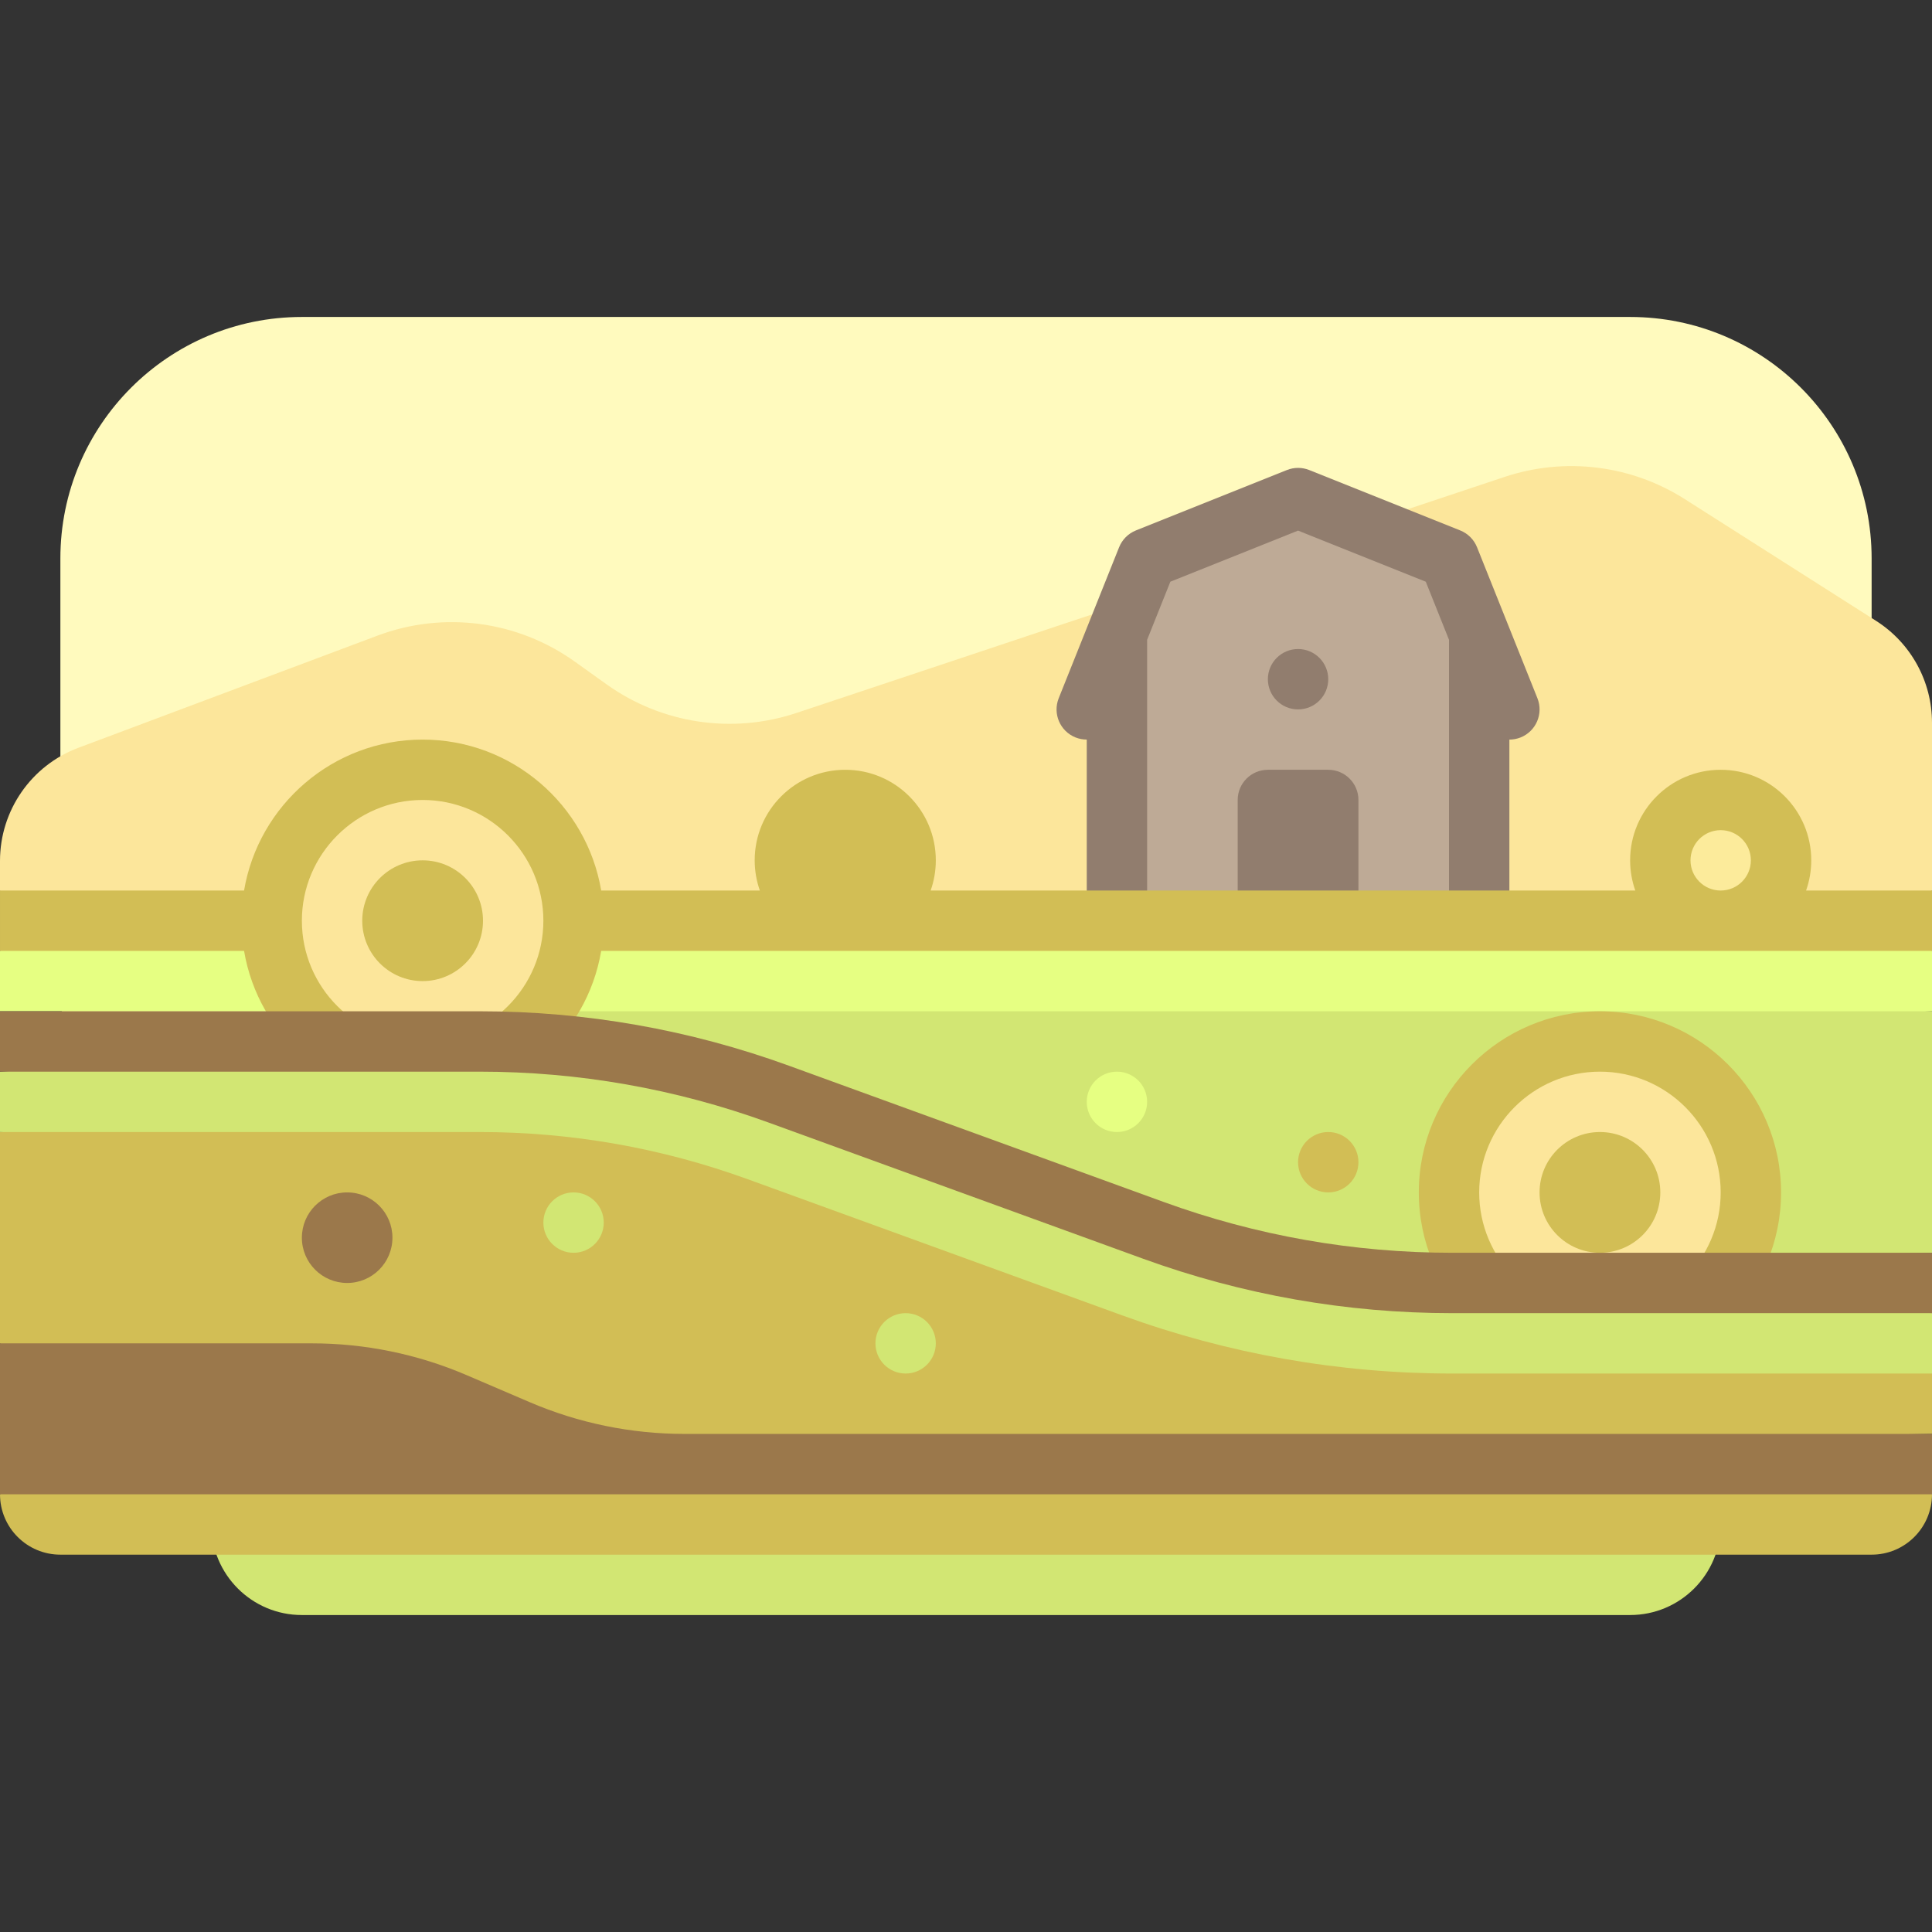 <svg id="Capa_1" enable-background="new 0 0 512 512" height="512" viewBox="0 0 512 512" width="512" xmlns="http://www.w3.org/2000/svg"><rect x="0" y="0" width="512" height="512" fill="#333333" stroke="none"/><path d="m496 228h-480v-80c0-35.346 28.654-64 64-64h352c35.346 0 64 28.654 64 64z" fill="#fffabe"/><path d="m20.764 198.176 79.301-29.738c17.462-6.548 37.037-3.974 52.212 6.865l8.518 6.084c14.579 10.414 33.261 13.223 50.258 7.557l187.66-62.553c15.998-5.333 33.547-3.172 47.774 5.881l50.693 32.259c9.23 5.874 14.82 16.056 14.82 26.997v44.472l-48.5 41.962h-442l-21.5-41.962v-7.862c0-13.339 8.274-25.279 20.764-29.962z" fill="#fce69b"/><path d="m296 244h96v-76l-8-20-40-16-40 16-8 20z" fill="#beaa96"/><g fill="#917d6e"><path d="m407.43 185.031-16-40c-.816-2.039-2.426-3.648-4.457-4.461l-40-16c-1.914-.766-4.031-.766-5.945 0l-40 16c-2.031.813-3.641 2.422-4.457 4.461l-16 40c-1.641 4.102.355 8.758 4.457 10.398.977.388 1.983.565 2.973.564v48.007c0 4.418 3.582 8 8 8s8-3.582 8-8v-74.455l6.156-15.389 33.843-13.539 33.844 13.539 6.156 15.39v74.454c0 4.418 3.582 8 8 8s8-3.582 8-8v-48h.004c.988 0 1.992-.18 2.969-.57 4.101-1.641 6.097-6.297 4.457-10.399z"/><path d="m360 244h-32v-32c0-4.418 3.582-8 8-8h16c4.418 0 8 3.582 8 8z"/><path d="m344 188c-4.418 0-8-3.582-8-8 0-4.418 3.582-8 8-8 4.418 0 8 3.582 8 8 0 4.418-3.582 8-8 8z"/></g><path d="m133 340 379-8v-64l-379-24z" fill="#d2e673"/><path d="m0 252 13.667-8h490.666l7.667 8v16h-512z" fill="#e6ff82"/><circle cx="424" cy="316" fill="#fce69b" r="40"/><circle cx="424" cy="316" fill="#d2be55" r="16"/><circle cx="112" cy="244" fill="#fce69b" r="40"/><circle cx="112" cy="244" fill="#d2be55" r="16"/><circle cx="224" cy="228" fill="#fceb9b" r="8"/><path d="m512 236h-33.371c.885-2.503 1.371-5.194 1.371-8 0-13.255-10.745-24-24-24s-24 10.745-24 24c0 2.806.486 5.497 1.371 8h-186.742c.885-2.503 1.371-5.194 1.371-8 0-13.255-10.745-24-24-24s-24 10.745-24 24c0 2.806.486 5.497 1.371 8h-42.05c-3.821-22.671-23.579-40-47.321-40s-43.5 17.329-47.321 40h-64.679v16h64.679c3.821 22.671 23.579 40 47.321 40s43.5-17.329 47.321-40h352.679zm-400 40c-17.645 0-32-14.355-32-32s14.355-32 32-32 32 14.355 32 32-14.355 32-32 32z" fill="#d2be55"/><circle cx="456" cy="228" fill="#fceb9b" r="8"/><circle cx="352" cy="308" fill="#d2be55" r="8"/><circle cx="296" cy="292" fill="#e6ff82" r="8"/><path d="m424 364c-26.469 0-48-21.533-48-48s21.531-48 48-48 48 21.533 48 48-21.531 48-48 48zm0-80c-17.645 0-32 14.355-32 32s14.355 32 32 32 32-14.355 32-32-14.356-32-32-32z" fill="#d2be55"/><path d="m512 348-127.127-8c-27.04 0-53.872-4.727-79.284-13.968l-99.176-36.064c-25.413-9.241-52.245-13.968-79.286-13.968l-127.127 24v56l37 32 475-8z" fill="#d2be55"/><path d="m384.872 340c-27.04 0-53.872-4.727-79.284-13.968l-99.177-36.064c-25.411-9.241-52.243-13.968-79.284-13.968l-127.127 8v16h127.129c24.316 0 48.23 4.211 71.078 12.523l99.18 36.063c28.121 10.226 57.554 15.414 87.484 15.414h127.129v-16z" fill="#d2e673"/><path d="m432 428h-352c-13.255 0-24-10.745-24-24h400c0 13.255-10.745 24-24 24z" fill="#d2e673"/><path d="m496 412h-480c-8.837 0-16-7.163-16-16l15-8h490.5l6.5 8c0 8.836-7.164 16-16 16z" fill="#d2be55"/><path d="m512 348h-127.129c-28.059 0-55.652-4.861-82.016-14.451l-99.18-36.063c-24.605-8.949-50.359-13.486-76.546-13.486h-127.129v-16h127.129c28.059 0 55.652 4.861 82.016 14.451l99.18 36.062c24.605 8.95 50.359 13.487 76.546 13.487h127.129z" fill="#9b784b"/><circle cx="92" cy="328" fill="#9b784b" r="12"/><circle cx="152" cy="324" fill="#d2e673" r="8"/><circle cx="240" cy="356" fill="#d2e673" r="8"/><path d="m140.379 371.591-16.758-7.182c-12.946-5.548-26.883-8.409-40.968-8.409h-82.653v24 8 8h512v-16h-330.653c-14.085 0-28.022-2.861-40.968-8.409z" fill="#9b784b"/></svg>